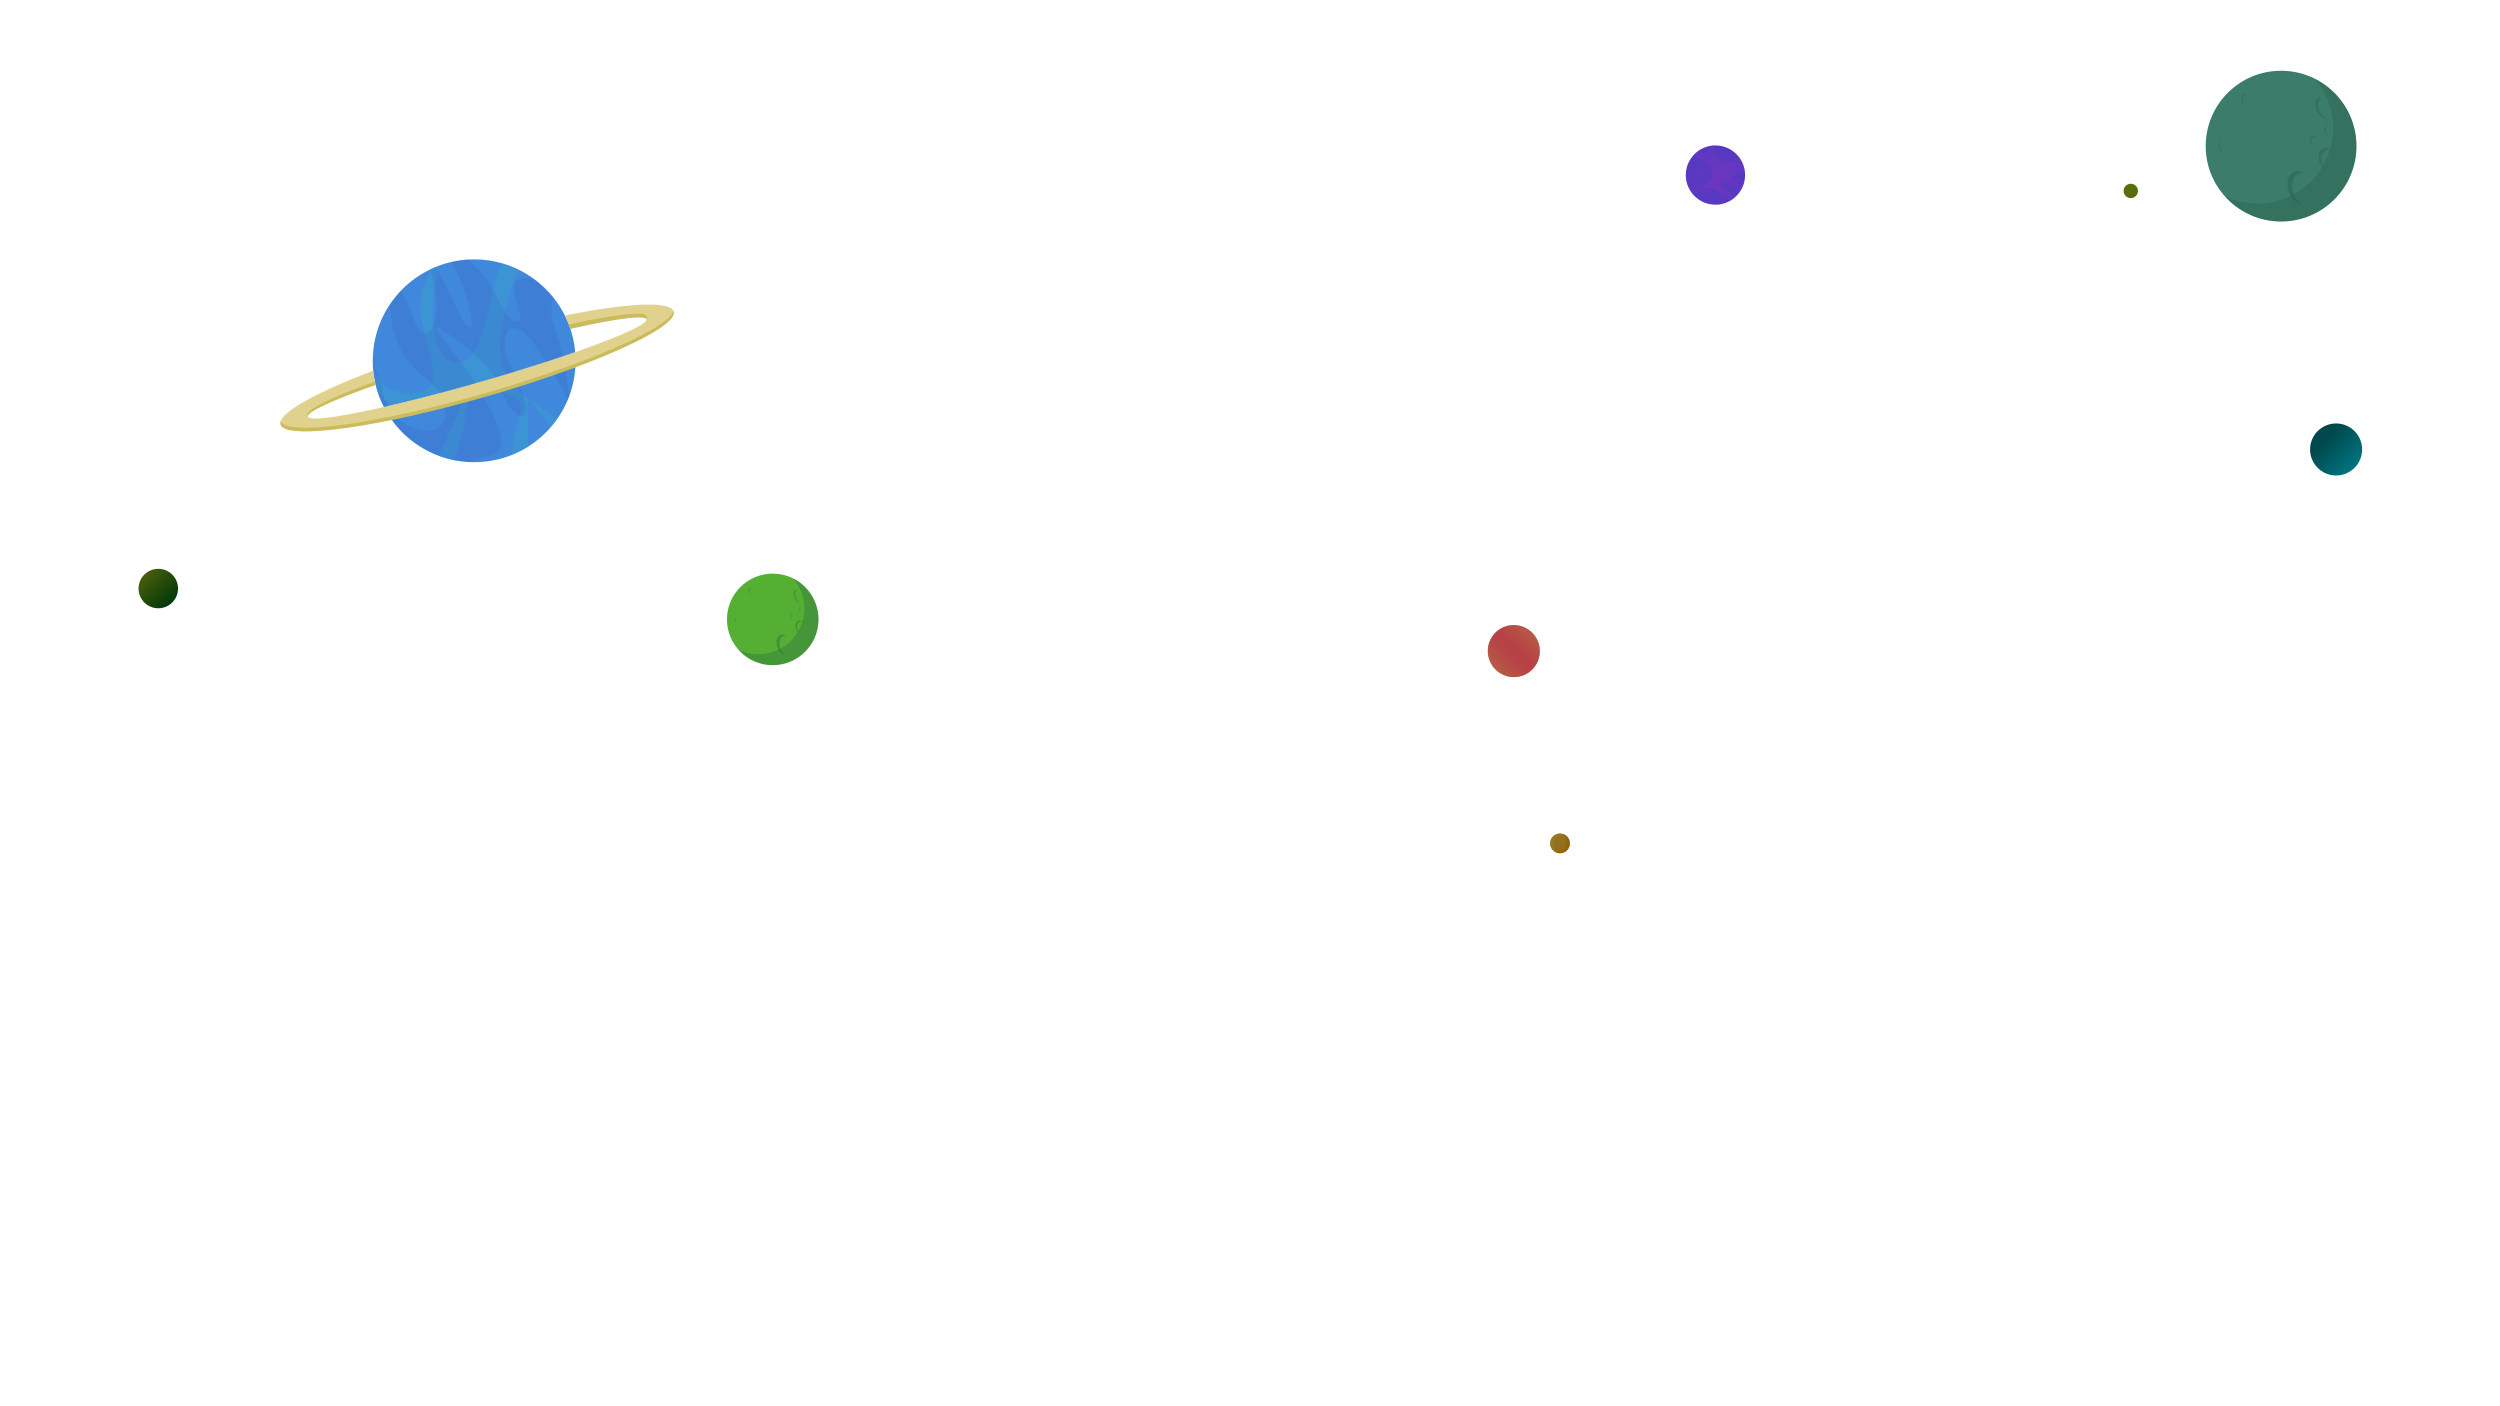 <svg xmlns="http://www.w3.org/2000/svg" xmlns:xlink="http://www.w3.org/1999/xlink" viewBox="0 0 1366 768"><defs><style>.a{isolation:isolate;}.b{fill:#b75d46;}.c{fill:url(#a);}.d{fill:#936f1d;}.e{fill:#936200;}.e,.j{opacity:0.75;}.e,.i,.j,.k,.r{mix-blend-mode:darken;}.f{fill:#93811d;opacity:0.58;}.f,.o,.v,.w{mix-blend-mode:lighten;}.g{fill:url(#b);}.h{fill:#3b7c6a;}.i,.k{fill:#255b49;}.i{opacity:0.31;}.k,.r{opacity:0.47;}.l{fill:#586d0c;}.m{fill:#54af32;}.n{fill:#4088db;}.o{fill:#36c2c1;opacity:0.22;}.p{fill:#3665c1;opacity:0.24;}.q{fill:#e0d28c;}.s{fill:#b2a122;}.t{fill:url(#c);}.u{fill:#5638c1;}.v{fill:#7236c1;}.v,.w{opacity:0.3;}.w{fill:#8636c1;}</style><linearGradient id="a" x1="814.468" y1="368.536" x2="839.839" y2="342.967" gradientUnits="userSpaceOnUse"><stop offset="0" stop-color="#b75d46" stop-opacity="0"/><stop offset="0.065" stop-color="#b75646" stop-opacity="0.176"/><stop offset="0.16" stop-color="#b74c46" stop-opacity="0.398"/><stop offset="0.253" stop-color="#b74546" stop-opacity="0.574"/><stop offset="0.342" stop-color="#b73f46" stop-opacity="0.699"/><stop offset="0.426" stop-color="#b73c46" stop-opacity="0.774"/><stop offset="0.5" stop-color="#b73b46" stop-opacity="0.8"/><stop offset="0.575" stop-color="#b73c46" stop-opacity="0.775"/><stop offset="0.659" stop-color="#b73f46" stop-opacity="0.701"/><stop offset="0.747" stop-color="#b74446" stop-opacity="0.579"/><stop offset="0.838" stop-color="#b74c46" stop-opacity="0.408"/><stop offset="0.931" stop-color="#b75546" stop-opacity="0.191"/><stop offset="1" stop-color="#b75d46" stop-opacity="0"/></linearGradient><linearGradient id="b" x1="78.677" y1="313.583" x2="93.873" y2="329.147" gradientUnits="userSpaceOnUse"><stop offset="0.074" stop-color="#455b09"/><stop offset="1" stop-color="#003909"/></linearGradient><linearGradient id="c" x1="1286.353" y1="255.498" x2="1265.883" y2="235.028" gradientUnits="userSpaceOnUse"><stop offset="0" stop-color="#007380"/><stop offset="0.784" stop-color="#00484c"/></linearGradient></defs><title>04-planets</title><g class="a"><circle class="b" cx="827.155" cy="355.75" r="14.216"/><circle class="c" cx="827.155" cy="355.75" r="14.216"/><circle class="d" cx="852.39" cy="460.82" r="5.392"/><path class="e" d="M857.782,460.82a5.389,5.389,0,0,1-5.392,5.392,5.569,5.569,0,0,1-1.402-.206H850.978c-.059-.02-.127-.029-.196-.049s-.127-.039-.196-.059a5.128,5.128,0,0,1-1.539-.853,4.384,4.384,0,0,0,1.147.176,1.887,1.887,0,0,0,.235.01,5.389,5.389,0,0,0,5.392-5.392,5.317,5.317,0,0,0-1.235-3.422,5.393,5.393,0,0,0-.784-.784c.059.02.127.029.196.049s.137.039.196.059a5.248,5.248,0,0,1,1.539.853A5.34,5.34,0,0,1,857.782,460.82Z"/><path class="f" d="M854.586,456.418a1.887,1.887,0,0,0-.235-.01,5.389,5.389,0,0,0-5.392,5.392,5.318,5.318,0,0,0,1.235,3.422,4.384,4.384,0,0,1-1.147-.176,5.389,5.389,0,0,1,3.343-9.618,5.569,5.569,0,0,1,1.402.206h.01A5.393,5.393,0,0,1,854.586,456.418Z"/><circle class="g" cx="86.485" cy="321.58" r="10.784"/><circle class="h" cx="1246.375" cy="79.84" r="41.177"/><path class="i" d="M1287.553,79.84a41.18,41.18,0,0,1-72.159,27.127,41.185,41.185,0,0,0,49.217-64.059A41.17,41.17,0,0,1,1287.553,79.84Z"/><g class="j"><path class="k" d="M1268.982,53.974a1.986,1.986,0,0,0-1.134.192c-1.686.858-1.765,4.099-.168,7.236a8.993,8.993,0,0,0,3.496,3.886c-1.588-.138-3.542-1.817-4.814-4.316-1.596-3.137-1.518-6.378.168-7.236A2.611,2.611,0,0,1,1268.982,53.974Z"/><path class="k" d="M1271.93,69.249a1.136,1.136,0,0,0-.527.123c-.807.411-.975,1.705-.372,2.889a2.884,2.884,0,0,0,1.442,1.406,2.507,2.507,0,0,1-2.028-1.523c-.603-1.185-.435-2.479.372-2.889A1.321,1.321,0,0,1,1271.93,69.249Z"/><path class="k" d="M1214.085,78.072a1.136,1.136,0,0,0-.527.123c-.807.411-.975,1.705-.372,2.889a2.884,2.884,0,0,0,1.442,1.406,2.507,2.507,0,0,1-2.028-1.523c-.603-1.185-.435-2.479.372-2.889A1.321,1.321,0,0,1,1214.085,78.072Z"/><path class="k" d="M1274.097,81.934a4.123,4.123,0,0,0-3.219-.011c-2.477,1.09-3.307,4.655-1.853,7.957a7.961,7.961,0,0,0,2.477,3.194,7.457,7.457,0,0,1-3.901-3.996c-1.454-3.302-.623-6.867,1.853-7.957A4.649,4.649,0,0,1,1274.097,81.934Z"/><path class="k" d="M1265.666,74.665a2.087,2.087,0,0,0-1.629-.006c-1.253.552-1.674,2.356-.938,4.027a4.029,4.029,0,0,0,1.254,1.617,3.774,3.774,0,0,1-1.974-2.022c-.736-1.671-.315-3.475.938-4.027A2.353,2.353,0,0,1,1265.666,74.665Z"/><path class="k" d="M1228.41,52.116a2.087,2.087,0,0,0-1.629-.006c-1.253.552-1.674,2.356-.938,4.027a4.029,4.029,0,0,0,1.254,1.617,3.774,3.774,0,0,1-1.974-2.022c-.736-1.671-.315-3.475.938-4.027A2.353,2.353,0,0,1,1228.41,52.116Z"/><path class="k" d="M1258.937,94.637a5.153,5.153,0,0,0-3.016.32c-3.478,1.516-4.536,6.768-2.374,11.729a12.166,12.166,0,0,0,4.612,5.551c-2.771-.493-5.618-2.952-7.193-6.565-2.162-4.961-1.104-10.213,2.374-11.729A6.034,6.034,0,0,1,1258.937,94.637Z"/></g><circle class="l" cx="1164.265" cy="104.32" r="3.922"/><circle class="m" cx="422.215" cy="338.43" r="25"/><path class="i" d="M447.216,338.43a25.002,25.002,0,0,1-43.811,16.47,25.005,25.005,0,0,0,29.882-38.893A24.996,24.996,0,0,1,447.216,338.43Z"/><g class="j"><path class="k" d="M435.941,322.726a1.206,1.206,0,0,0-.689.117c-1.024.521-1.071,2.489-.102,4.393a5.46,5.46,0,0,0,2.122,2.36c-.964-.084-2.151-1.103-2.923-2.62-.969-1.905-.922-3.872.102-4.393A1.585,1.585,0,0,1,435.941,322.726Z"/><path class="k" d="M437.73,332a.69.69,0,0,0-.32.075c-.49.249-.592,1.035-.226,1.754a1.751,1.751,0,0,0,.875.853,1.522,1.522,0,0,1-1.231-.925c-.366-.719-.264-1.505.226-1.754A.802.802,0,0,1,437.73,332Z"/><path class="k" d="M402.61,337.357a.69.69,0,0,0-.32.075c-.49.249-.592,1.035-.226,1.754a1.751,1.751,0,0,0,.875.853,1.522,1.522,0,0,1-1.231-.925c-.366-.719-.264-1.505.226-1.754A.802.802,0,0,1,402.61,337.357Z"/><path class="k" d="M439.046,339.702a2.503,2.503,0,0,0-1.954-.007c-1.504.662-2.008,2.826-1.125,4.831a4.833,4.833,0,0,0,1.504,1.939,4.528,4.528,0,0,1-2.369-2.426c-.883-2.005-.378-4.169,1.125-4.831A2.822,2.822,0,0,1,439.046,339.702Z"/><path class="k" d="M433.928,335.288a1.267,1.267,0,0,0-.989-.004,1.813,1.813,0,0,0-.569,2.445,2.446,2.446,0,0,0,.761.981,2.291,2.291,0,0,1-1.199-1.228,1.813,1.813,0,0,1,.569-2.445A1.428,1.428,0,0,1,433.928,335.288Z"/><path class="k" d="M411.308,321.598a1.267,1.267,0,0,0-.989-.004,1.813,1.813,0,0,0-.569,2.445,2.446,2.446,0,0,0,.761.981,2.291,2.291,0,0,1-1.199-1.228,1.813,1.813,0,0,1,.569-2.445A1.428,1.428,0,0,1,411.308,321.598Z"/><path class="k" d="M429.842,347.414a3.129,3.129,0,0,0-1.831.194c-2.112.92-2.754,4.109-1.441,7.121a7.387,7.387,0,0,0,2.8,3.37,6.475,6.475,0,0,1-4.367-3.986c-1.313-3.012-.67-6.201,1.441-7.121A3.663,3.663,0,0,1,429.842,347.414Z"/></g><path class="n" d="M314.474,197.14c0,1.196-.039,2.382-.108,3.559a54.793,54.793,0,0,1-3.294,15.588c-.353.971-.735,1.931-1.147,2.873a54.701,54.701,0,0,1-5.667,10.02,49.237,49.237,0,0,1-3.255,4.147A55.58,55.58,0,0,1,288.189,244.287a56.855,56.855,0,0,1-8.412,4.255,55.411,55.411,0,0,1-20.697,3.99c-1.128,0-2.245-.029-3.353-.108a54.183,54.183,0,0,1-8.138-1.098,53.21,53.21,0,0,1-7.687-2.216,55.562,55.562,0,0,1-25.824-19.667,54.876,54.876,0,0,1-4.314-7.049c.696-.157,1.402-.324,2.118-.48.775-.176,1.549-.363,2.333-.539.324-.078.647-.157.98-.235.696-.157,1.392-.324,2.088-.49.206-.049.412-.108.627-.157.794-.186,1.598-.382,2.412-.578.039-.01.078-.02.108-.029,1.059-.255,2.127-.52,3.206-.784s2.167-.539,3.275-.814c1.098-.275,2.216-.549,3.333-.843.559-.137,1.118-.284,1.686-.431s1.137-.294,1.706-.441c2.275-.588,4.588-1.186,6.941-1.814,6.206-1.647,12.647-3.422,19.246-5.294,1.01-.294,2.02-.578,3.039-.873,2.539-.725,5.059-1.461,7.539-2.196,1.98-.578,3.941-1.167,5.883-1.745,1.588-.48,3.167-.951,4.726-1.431,6.03-1.833,11.834-3.667,17.344-5.461q4.721-1.529,9.138-3.02,3.485-1.176,6.785-2.324C314.405,193.973,314.474,195.552,314.474,197.14Z"/><path class="n" d="M314.278,192.415q-3.294,1.147-6.785,2.324-4.412,1.485-9.138,3.02c-5.51,1.794-11.314,3.627-17.344,5.461-1.559.48-3.137.951-4.726,1.431-1.941.578-3.902,1.167-5.883,1.745-2.48.735-5,1.471-7.539,2.196-1.02.294-2.029.578-3.039.873-6.598,1.873-13.04,3.647-19.246,5.294-2.353.627-4.667,1.225-6.941,1.814q-.853.221-1.706.441c-2.824.726-5.598,1.422-8.294,2.088-1.078.265-2.147.529-3.206.784-.029.01-.069.02-.108.029-.814.196-1.618.392-2.412.578-.216.059-.422.108-.627.157-.706.167-1.402.324-2.088.49-.333.078-.657.157-.98.235-.784.176-1.559.363-2.333.539-.716.157-1.422.324-2.118.48a54.439,54.439,0,0,1-3.588-8.814c-.343-1.069-.637-2.157-.902-3.255-.147-.598-.284-1.206-.412-1.814-.098-.49-.196-.98-.284-1.471-.078-.382-.137-.765-.196-1.147-.059-.314-.108-.627-.147-.951-.029-.206-.059-.412-.078-.618-.078-.578-.147-1.176-.206-1.765-.127-1.294-.206-2.608-.245-3.931v-.108c-.01-.451-.02-.922-.02-1.382a55.117,55.117,0,0,1,9.618-31.196,55.707,55.707,0,0,1,5.667-7.01l.069-.069v-.01a55.733,55.733,0,0,1,15.952-11.608c.216-.108.431-.206.647-.304.863-.402,1.745-.784,2.628-1.147q1.015-.412,2.059-.794a53.898,53.898,0,0,1,6.647-1.922,55.448,55.448,0,0,1,9.177-1.265c.971-.039,1.951-.069,2.931-.069a55.258,55.258,0,0,1,24.471,5.686A56.044,56.044,0,0,1,292.052,152.64a55.887,55.887,0,0,1,16.599,19.765,51.874,51.874,0,0,1,2.177,4.951c.304.774.578,1.549.843,2.343A55.157,55.157,0,0,1,314.278,192.415Z"/><path class="o" d="M304.258,229.179a49.237,49.237,0,0,1-3.255,4.147c-8.804-9.529-13.216-22.206-12.51-8.735a178.757,178.757,0,0,1-.304,19.696,56.855,56.855,0,0,1-8.412,4.255c.118-18.647,11.785-26.696-.108-31.794-13.726-5.882-22.55-14.706-25.491,11.765a79.638,79.638,0,0,1-6.588,22.814,53.21,53.21,0,0,1-7.687-2.216c8.549-20.765,20.03-39.961,10.677-36.941-11.108,3.598-18.952,21.245-34.638,10.461-.578-.402-1.157-.814-1.726-1.255a50.998,50.998,0,0,1-8.039-7.794c-.343-1.069-.637-2.157-.902-3.255-.147-.598-.284-1.206-.412-1.814-.098-.49-.196-.98-.284-1.471-.078-.382-.137-.765-.196-1.147-.059-.314-.108-.627-.147-.951-.029-.206-.059-.412-.078-.618-.078-.578-.147-1.176-.206-1.765-.127-1.294-.206-2.608-.245-3.931v-.078c1.422,8.392,6.402,16.235,20.079,16.235,29.413,0-1.961-35.294,7.843-58.824q2.088-5,4.01-9.02c.863-.402,1.745-.784,2.628-1.147q1.015-.412,2.059-.794c-6.696,18.745-5.863,54.98,10.912,53.118,14.206-1.578,15.706-40.657,22.913-54.294a55.451,55.451,0,0,1,9.402,3.608,57.813,57.813,0,0,0-3.882,9.51c-5.432,17.069-9.638,34.755-3.382,47.706a26.66,26.66,0,0,0,7.304,9.157C289.493,218.601,297.483,224.228,304.258,229.179Z"/><path class="p" d="M309.925,219.16c-1.686-4.588-4.902-11.029-11.569-21.402q-2.221-3.441-4.961-7.48c-16.667-24.51-21.569-1.961-14.706,8.824.784,1.225,1.569,2.627,2.324,4.118,5.873,11.618,10.177,29.304.618,22.353-6.686-4.863-5.834-10.471-11.226-19.176-3.304-5.333-8.961-11.843-20.148-20.039-24.236-17.775-5.863-.931,9.569,23.108a139.658,139.658,0,0,1,9.059,16.108c11.765,25.108,2.186,21.333-13.157,26.853a55.498,55.498,0,0,1-45.962-30.029,54.505,54.505,0,0,1-4.49-12.069c-.147-.598-.284-1.206-.412-1.814-.098-.49-.196-.98-.284-1.471-.078-.382-.137-.765-.196-1.147-.059-.314-.108-.627-.147-.951-.029-.206-.059-.412-.078-.618-.078-.578-.147-1.176-.206-1.765-.127-1.294-.206-2.608-.245-3.931,2.647,5.206,4.726,10.647,5.373,15.176a22.699,22.699,0,0,0,2.804,8.108c8.275,14.49,30.668,18.912,31.511,4.637.314-5.373-.794-8.912-2.814-11.794-4.216-6.069-12.422-9.265-19.736-20.559-6.657-10.284-7.706-21.314-7.539-28.255l5.667-7.01.069-.069c2.01,3.275,4.539,9.059,7.687,16.706,6.863,16.667,16.667-.98,8.824-26.471-.196-.657-.382-1.265-.559-1.853,1.069-.52,2.167-1,3.275-1.451,3.765,6.755,8.971,17.412,12.971,25.853,8.824,18.627,8.824-1.961-1.961-23.529-.971-1.931-1.726-3.608-2.304-5.039a55.45,55.45,0,0,1,9.177-1.265,82.852,82.852,0,0,1,6.853,7.284c9.804,11.765,12.746,26.471,19.608,26.471s-12.746-27.451,8.167-23.206c.441.088.863.176,1.275.275l10.04,9.618c-.588,3.951-1.961,9.353,1.108,17.235a104.054,104.054,0,0,1,4.294,15.245c1.608,7.461,2.794,15.324,3.579,21.549Z"/><path class="q" d="M314.366,200.699c-14.53,5.402-31.236,10.902-49.158,16.049-18.295,5.255-35.717,9.539-51.129,12.696-34.58,7.069-59.08,8.471-60.806,2.48a2.408,2.408,0,0,1-.098-.706,2.875,2.875,0,0,1,.059-.569,4.401,4.401,0,0,1,.118-.451c2.049-6.216,21.658-16.657,50.6-27.637q.088.882.206,1.765c.02.206.049.412.078.618.049.324.088.637.147.951.059.382.118.765.196,1.147.088.49.186.98.284,1.471.127.608.265,1.216.412,1.814-.353.127-.706.245-1.049.372-22.491,7.951-36.707,14.422-35.991,16.922v.01a1.238,1.238,0,0,0,.863.686c3.735,1.314,19.059-1.02,40.668-5.922,15.197-3.451,33.511-8.177,53.1-13.804,19.187-5.51,36.874-11.108,51.413-16.176,23.854-8.304,39.246-15.167,38.893-17.833a.29.29,0,0,0-.02-.098c-.696-2.451-15.579-.529-38.08,4.451-1.118.255-2.245.5-3.402.765-.265-.794-.539-1.569-.843-2.343a51.874,51.874,0,0,0-2.177-4.951c33.413-6.755,57.12-8.088,59.384-2.451a2.218,2.218,0,0,1,.078.235C369.848,176.238,347.936,188.218,314.366,200.699Z"/><g class="r"><path class="s" d="M205.274,210.326c-.353.127-.706.245-1.049.372-22.491,7.951-36.707,14.422-35.991,16.922-.069-.186-.284-.882-.333-1.069-.726-2.52,14.098-9.99,36.962-18.039C204.99,209.12,205.127,209.728,205.274,210.326Z"/><path class="s" d="M353.201,174.591c-.01,0-.02-.01-.029-.01a.29.29,0,0,0-.02-.098c-.696-2.451-15.579-.529-38.08,4.451-1.118.255-2.245.5-3.402.765-.265-.794-.539-1.569-.843-2.343,23.952-5.392,41.599-7.373,42.325-4.833C353.26,172.895,353.72,174.052,353.201,174.591Z"/><path class="s" d="M314.37,200.699c-14.53,5.402-31.236,10.902-49.158,16.049-18.295,5.255-35.717,9.539-51.129,12.696-34.58,7.069-59.08,8.471-60.806,2.48a2.837,2.837,0,0,1,.078-1.726c2.304,5.716,26.609,4.255,60.727-2.716,15.412-3.157,32.834-7.441,51.129-12.696,17.922-5.147,34.629-10.647,49.158-16.049,30.628-11.392,51.551-22.353,53.668-28.784a2.218,2.218,0,0,1,.078.235C369.852,176.238,347.939,188.218,314.37,200.699Z"/></g><circle class="t" cx="1276.445" cy="245.59" r="14.216"/><path class="u" d="M953.492,95.65a16.1,16.1,0,0,1-.352,3.373,16.311,16.311,0,0,1-.49,1.808c-.043.128-.09.257-.138.381a16.077,16.077,0,0,1-1.175,2.507q-.128.228-.271.457a16.192,16.192,0,0,1-2.198,2.793c-.209.219-.428.428-.652.628a15.921,15.921,0,0,1-3.312,2.346c-.01.005-.014.01-.024.014a16.475,16.475,0,0,1-3.392,1.327c-.233.062-.466.119-.704.167a15.876,15.876,0,0,1-2.622.357c-.281.01-.561.019-.847.019a16.186,16.186,0,0,1-3.897-.471c-.119-.029-.233-.062-.352-.095a15.938,15.938,0,0,1-3.526-1.418,16.107,16.107,0,0,1-4.082-3.197c-.3-.314-.576-.638-.837-.971-.133-.167-.262-.338-.385-.509h-.005a16.154,16.154,0,0,1-1.513-2.536h-.005a16.254,16.254,0,0,1-1.147-10.686,15.98,15.98,0,0,1,.875-2.674,16.188,16.188,0,0,1,2.983-4.582,15.844,15.844,0,0,1,3.116-2.626,15.491,15.491,0,0,1,2.193-1.194,16.057,16.057,0,0,1,4.777-1.294c.376-.043.752-.071,1.137-.086.219-.009.443-.014.666-.014A16.182,16.182,0,0,1,952.036,88.932c.005.014.014.029.019.043a15.898,15.898,0,0,1,1.042,3.107c.095.414.171.837.228,1.261a13.797,13.797,0,0,1,.147,1.48C953.487,95.098,953.492,95.374,953.492,95.65Z"/><path class="v" d="M953.14,99.023a16.311,16.311,0,0,1-.49,1.808,27.887,27.887,0,0,0-7.846-3.154c-.276-.048-.552-.09-.828-.124-5.529-.652-2.607,7.375-2.488,13.731-.233.062-.466.119-.704.167a15.876,15.876,0,0,1-2.622.357c1.08-3.221,1.837-6.661-.371-8.069-3.402-2.165-2.783,2.912-4.025,6.204a.015.015,0,0,1-.005.01,5.113,5.113,0,0,1-.695,1.308,15.938,15.938,0,0,1-3.526-1.418,8.933,8.933,0,0,0,1.113-3.725c.695-6.585-.128-3.578-4.116-3.112a9.405,9.405,0,0,1-3.821-.376h-.005A16.164,16.164,0,0,1,921.138,95.65a54.268,54.268,0,0,0,8.017,2.76c3.706.875,4.049-.024.699-1.599-.457-.219-.985-.447-1.58-.685a26.387,26.387,0,0,1-6.709-4.182,15.98,15.98,0,0,1,.875-2.674,13.168,13.168,0,0,0,8.726,3.354,18.887,18.887,0,0,0,4.059-.357,29.13,29.13,0,0,0,5.895-1.851,29.656,29.656,0,0,0,8.422-5.362,16.309,16.309,0,0,1,2.493,3.878c-4.706,1.442-8.212,3.497-7.556,5.548a3.635,3.635,0,0,0,1.789,1.817c.176.105.362.205.561.305A48.961,48.961,0,0,0,953.14,99.023Z"/><path class="w" d="M952.512,101.212a16.077,16.077,0,0,1-1.175,2.507,29.556,29.556,0,0,1-4.506-1.884c-8.088-4.282-4.758,1.427,1.308,5.709a.729.729,0,0,0,.076.052,15.921,15.921,0,0,1-3.312,2.346c-.01.005-.014.01-.024.014-2.217-1.941-4.477-6-9.944-7.17-3.973-.852-6.932,1.513-9.478,3.859-.3-.314-.576-.638-.837-.971-.133-.167-.262-.338-.385-.509,4.044-3.33,13.08-4.287,11.176-11.419-1.442-5.41-7.256-8.083-9.987-9.059a15.844,15.844,0,0,1,3.116-2.626c1.023.623,2.013,1.304,2.807,1.87a1.7,1.7,0,0,0,2.541-.695c.442-1.004,1.013-2.298,1.622-3.663.376-.043.752-.071,1.137-.086-1.532,8.198,5.048,10.443,15.406,9.487a15.898,15.898,0,0,1,1.042,3.107c.095.414.171.837.228,1.261-1.718.69-3.331,1.327-4.591,1.832C943.705,97.187,947.183,99.199,952.512,101.212Z"/></g></svg>